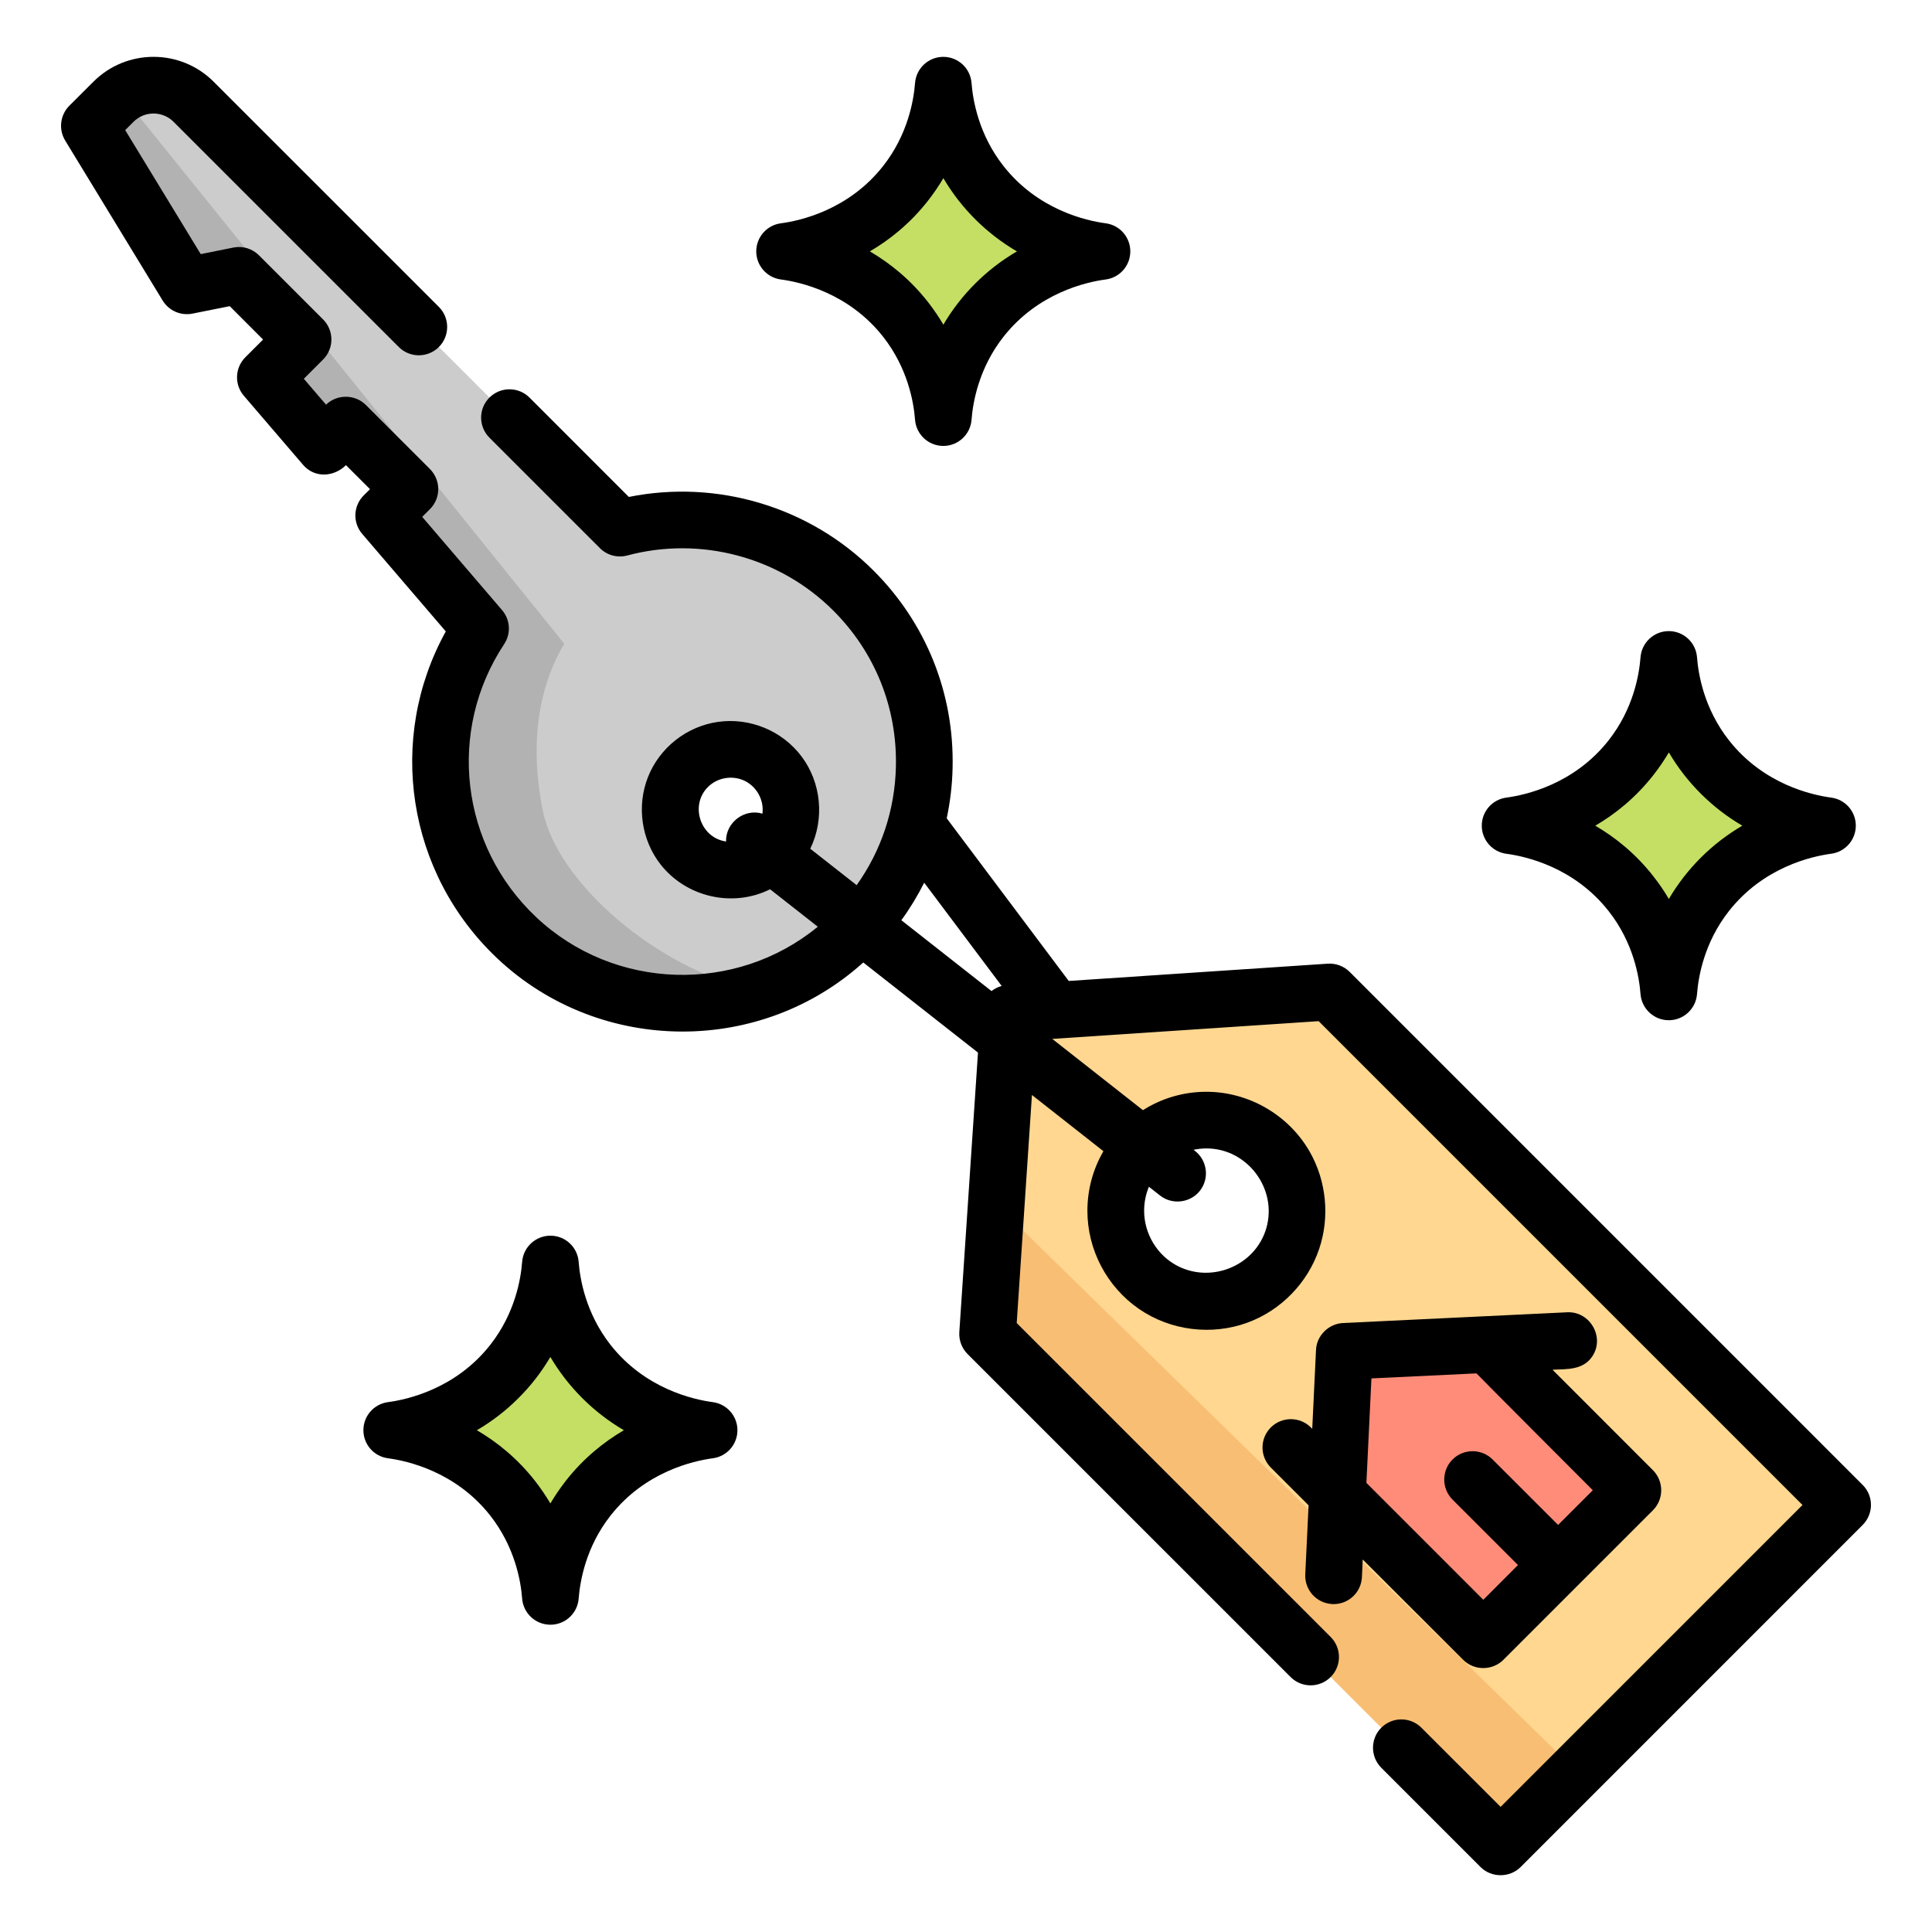 <?xml version="1.0" encoding="utf-8"?>
<!-- Generator: Adobe Illustrator 16.0.0, SVG Export Plug-In . SVG Version: 6.00 Build 0)  -->
<!DOCTYPE svg PUBLIC "-//W3C//DTD SVG 1.1//EN" "http://www.w3.org/Graphics/SVG/1.1/DTD/svg11.dtd">
<svg version="1.1" id="Layer_1" xmlns="http://www.w3.org/2000/svg" xmlns:xlink="http://www.w3.org/1999/xlink" x="0px" y="0px"
	 width="85px" height="85px" viewBox="0 0 85 85" enable-background="new 0 0 85 85" xml:space="preserve">
<g>
	<path fill="#CCCCCC" d="M27.276,23.233L8.518,4.476c-0.975-0.975-2.553-0.975-3.526,0L3.934,5.532l4.289,7.043l2.293-0.459
		l2.82,2.82l-1.664,1.664l2.604,3.039l0.94-0.941l2.821,2.822l-1.158,1.158l4.264,4.973c-2.787,4.217-2.254,9.982,1.596,13.609
		c4.021,3.787,10.367,3.84,14.447,0.119c4.516-4.117,4.637-11.121,0.363-15.393C34.768,23.202,30.826,22.286,27.276,23.233z
		 M34.026,37.507c-1.039,1.039-2.723,1.039-3.762,0c-1.037-1.039-1.039-2.725,0-3.764c1.039-1.037,2.723-1.037,3.762,0
		C35.063,34.782,35.065,36.468,34.026,37.507z"/>
	<path fill="#B2B2B2" d="M4.992,4.476L3.934,5.532l4.289,7.043l2.293-0.459l2.82,2.82l-1.664,1.664l2.604,3.039l0.94-0.941
		l2.821,2.822l-1.158,1.158l4.264,4.973c-2.787,4.217-2.254,9.982,1.596,13.609c2.894,2.725,6.994,3.516,10.586,2.357
		c-4.416-0.971-8.809-4.777-9.445-7.957c-0.693-3.473,0.062-5.854,0.944-7.34L5.352,4.177C5.227,4.265,5.104,4.362,4.992,4.476z"/>
	<path fill="#FFD791" d="M44.394,44.583l-0.941,14.105l22.57,22.568L81.067,66.21L58.499,43.642L44.394,44.583z M55.901,56.091
		c-1.559,1.559-4.084,1.559-5.643,0s-1.559-4.084,0-5.643s4.084-1.559,5.643,0C57.458,52.007,57.458,54.532,55.901,56.091z"/>
	<polygon fill="#F8BE73" points="43.452,58.687 66.022,81.257 69.356,77.921 43.831,52.989 	"/>
	<polygon fill="#FF8C78" points="58.458,64.921 65.257,72.146 71.841,65.563 65.964,59.687 59.788,59.601 	"/>
	<g>
		<path fill="#C4DF64" d="M71.759,39.319c-1.939-2.473-4.707-2.91-5.32-2.992c0.613-0.082,3.381-0.518,5.32-2.99
			c1.355-1.73,1.604-3.559,1.662-4.322c0.059,0.764,0.307,2.592,1.662,4.322c1.939,2.473,4.705,2.91,5.318,2.99
			c-0.613,0.082-3.379,0.52-5.318,2.992c-1.355,1.73-1.604,3.559-1.662,4.322C73.362,42.878,73.114,41.05,71.759,39.319z"/>
		<path fill="#C4DF64" d="M39.84,14.052c-1.939-2.475-4.706-2.91-5.32-2.992c0.614-0.082,3.381-0.518,5.32-2.992
			c1.355-1.729,1.604-3.557,1.662-4.322c0.059,0.766,0.307,2.594,1.663,4.322c1.939,2.475,4.705,2.912,5.32,2.992
			c-0.615,0.082-3.381,0.52-5.32,2.992c-1.356,1.73-1.604,3.559-1.663,4.322C41.444,17.608,41.198,15.782,39.84,14.052z"/>
		<path fill="#C4DF64" d="M22.553,65.919c-1.941-2.475-4.707-2.912-5.32-2.992c0.613-0.082,3.379-0.52,5.32-2.992
			c1.355-1.73,1.604-3.559,1.662-4.322c0.059,0.766,0.307,2.59,1.662,4.322c1.939,2.473,4.706,2.91,5.318,2.992
			c-0.612,0.08-3.379,0.518-5.318,2.992c-1.355,1.729-1.604,3.557-1.662,4.32C24.157,69.474,23.909,67.647,22.553,65.919z"/>
	</g>
	<path d="M81.948,65.329L59.382,42.761c-0.254-0.254-0.607-0.387-0.967-0.363l-11.395,0.76l-5.368-7.156
		c0.152-0.723,0.242-1.461,0.258-2.217c0.076-3.277-1.158-6.361-3.477-8.68c-2.816-2.814-6.883-4.023-10.767-3.242l-4.37-4.371
		c-0.486-0.486-1.275-0.486-1.763,0s-0.487,1.277,0,1.764l4.86,4.859c0.314,0.316,0.772,0.439,1.203,0.324
		c3.233-0.863,6.711,0.068,9.071,2.43c1.832,1.832,2.808,4.268,2.749,6.859c-0.043,1.904-0.646,3.701-1.727,5.215l-2.041-1.602
		c0.638-1.309,0.488-2.912-0.393-4.074c-0.849-1.121-2.268-1.703-3.658-1.508c-1.383,0.191-2.584,1.139-3.093,2.439
		c-0.497,1.271-0.286,2.75,0.554,3.828c1.129,1.447,3.178,1.918,4.823,1.098l2.099,1.648c-3.605,2.963-8.957,2.814-12.389-0.42
		c-3.339-3.145-3.932-8.197-1.41-12.014c0.308-0.465,0.27-1.076-0.094-1.498l-3.512-4.1l0.341-0.34c0.487-0.486,0.487-1.275,0-1.764
		l-2.821-2.82c-0.476-0.477-1.27-0.48-1.75-0.012l-0.978-1.139l0.848-0.848c0.487-0.486,0.487-1.275,0-1.764l-2.821-2.82
		c-0.295-0.295-0.717-0.424-1.125-0.342l-1.438,0.289L5.508,5.724l0.365-0.365c0.486-0.486,1.277-0.486,1.763,0l9.909,9.908
		c0.486,0.486,1.275,0.486,1.764,0c0.486-0.488,0.486-1.277,0-1.764l-9.91-9.908c-1.457-1.459-3.832-1.459-5.289,0L3.051,4.651
		C2.645,5.06,2.569,5.69,2.868,6.183l4.289,7.041c0.272,0.447,0.797,0.676,1.31,0.574l1.64-0.328l1.467,1.469l-0.781,0.781
		c-0.46,0.461-0.489,1.199-0.064,1.693l2.604,3.037c0.509,0.596,1.361,0.539,1.887,0.014l1.059,1.057L16,21.798
		c-0.46,0.461-0.489,1.197-0.065,1.691l3.678,4.291c-2.606,4.715-1.717,10.631,2.272,14.391c2.272,2.141,5.209,3.213,8.146,3.213
		c2.853,0,5.705-1.014,7.949-3.039l5.047,3.965l-0.821,12.297c-0.023,0.359,0.109,0.711,0.363,0.965L56.78,73.782
		c0.486,0.488,1.277,0.488,1.764,0c0.486-0.484,0.486-1.275,0-1.762L44.731,58.208l0.67-10.033l3.145,2.473
		c-0.459,0.789-0.705,1.688-0.705,2.625c0,1.713,0.857,3.34,2.268,4.314c1.385,0.957,3.201,1.182,4.779,0.602
		c1.477-0.543,2.654-1.76,3.152-3.248c0.471-1.406,0.318-2.982-0.418-4.27c-0.924-1.617-2.684-2.637-4.545-2.637
		c-1.004,0-1.965,0.283-2.793,0.809l-3.988-3.135l11.719-0.781l21.287,21.287L66.021,79.495l-3.486-3.484
		c-0.488-0.486-1.275-0.486-1.764,0c-0.486,0.486-0.486,1.275,0,1.764l4.367,4.367c0.48,0.479,1.281,0.479,1.764,0l15.045-15.047
		C82.437,66.604,82.437,65.815,81.948,65.329z M40.661,38.835l3.409,4.543c-0.166,0.045-0.316,0.121-0.447,0.225l-3.967-3.117
		C40.038,39.962,40.372,39.409,40.661,38.835z M31.145,34.626c0.424-0.424,1.09-0.531,1.627-0.268
		c0.533,0.266,0.846,0.85,0.772,1.439c-0.797-0.236-1.621,0.391-1.601,1.225C30.811,36.862,30.34,35.431,31.145,34.626z
		 M53.079,50.526c1.803,0,3.131,1.779,2.635,3.504c-0.471,1.639-2.381,2.439-3.891,1.674c-0.908-0.461-1.486-1.42-1.486-2.436
		c0-0.367,0.072-0.725,0.211-1.055l0.492,0.387c0.533,0.42,1.33,0.324,1.75-0.209c0.426-0.541,0.33-1.326-0.211-1.752l-0.068-0.053
		C52.696,50.548,52.886,50.526,53.079,50.526z"/>
	<path d="M64.376,73.028c0.479,0.48,1.283,0.48,1.764,0l6.582-6.582c0.486-0.486,0.486-1.275,0-1.764l-4.418-4.42
		c0.641-0.029,1.336,0.02,1.746-0.58c0.568-0.834-0.084-1.99-1.092-1.947l-9.871,0.473c-0.629,0.029-1.164,0.553-1.188,1.186
		l-0.166,3.467l-0.059-0.059c-0.486-0.486-1.275-0.486-1.764,0c-0.486,0.488-0.486,1.275,0,1.764l1.662,1.662l-0.146,3.039
		c-0.031,0.689,0.5,1.271,1.188,1.305c0.021,0.002,0.039,0.002,0.061,0.002c0.662,0,1.213-0.52,1.244-1.188l0.035-0.775
		L64.376,73.028z M60.337,60.644l4.621-0.221c0.037,0.051,5.119,5.141,5.119,5.141l-1.527,1.527l-2.881-2.879
		c-0.486-0.486-1.275-0.486-1.764,0c-0.486,0.486-0.486,1.275,0,1.764l2.879,2.879l-1.525,1.529l-5.143-5.143L60.337,60.644z"/>
	<path d="M66.274,37.563c0.846,0.111,2.98,0.584,4.502,2.525c1.084,1.381,1.342,2.877,1.4,3.646c0.051,0.65,0.592,1.152,1.244,1.152
		c0.65,0,1.193-0.502,1.242-1.152c0.059-0.77,0.318-2.268,1.4-3.646c1.523-1.943,3.656-2.414,4.502-2.527
		c0.621-0.082,1.084-0.611,1.084-1.236s-0.463-1.152-1.084-1.234c-0.846-0.113-2.979-0.584-4.502-2.527
		c-1.082-1.379-1.342-2.877-1.4-3.646c-0.049-0.65-0.592-1.152-1.242-1.152c-0.652,0-1.193,0.502-1.244,1.152
		c-0.059,0.77-0.316,2.268-1.398,3.646c-1.523,1.943-3.656,2.414-4.504,2.527c-0.619,0.082-1.082,0.609-1.082,1.234
		S65.655,37.481,66.274,37.563z M72.739,34.104c0.26-0.332,0.486-0.666,0.684-1c0.781,1.33,1.9,2.445,3.232,3.223
		c-1.332,0.777-2.451,1.893-3.232,3.223c-0.197-0.334-0.424-0.668-0.684-1l0,0c-0.781-0.998-1.678-1.711-2.553-2.223
		C71.062,35.815,71.956,35.103,72.739,34.104z"/>
	<path d="M34.356,12.296c0.847,0.111,2.979,0.584,4.502,2.525c1.082,1.379,1.342,2.877,1.4,3.646
		c0.051,0.65,0.592,1.152,1.244,1.152c0.65,0,1.193-0.502,1.242-1.152c0.059-0.77,0.319-2.268,1.401-3.646
		c1.523-1.941,3.656-2.414,4.502-2.525c0.619-0.082,1.082-0.611,1.082-1.236s-0.463-1.154-1.082-1.236
		c-0.846-0.111-2.979-0.584-4.502-2.525c-1.082-1.379-1.342-2.877-1.401-3.646c-0.049-0.65-0.592-1.152-1.242-1.152
		c-0.652,0-1.193,0.502-1.244,1.152c-0.059,0.77-0.318,2.268-1.4,3.646c-1.522,1.941-3.656,2.414-4.502,2.525
		c-0.621,0.082-1.084,0.611-1.084,1.236S33.737,12.214,34.356,12.296z M40.823,8.837c0.258-0.33,0.484-0.664,0.682-0.998
		c0.781,1.33,1.903,2.443,3.235,3.221c-1.332,0.779-2.454,1.893-3.235,3.223c-0.197-0.334-0.424-0.668-0.682-1l0,0
		c-0.783-0.998-1.678-1.711-2.553-2.223C39.143,10.55,40.04,9.835,40.823,8.837z"/>
	<path d="M31.36,61.688c-0.846-0.111-2.979-0.584-4.502-2.523c-1.082-1.383-1.342-2.879-1.399-3.648
		c-0.05-0.65-0.591-1.152-1.243-1.152s-1.193,0.502-1.244,1.152c-0.058,0.77-0.318,2.268-1.4,3.648
		c-1.522,1.939-3.655,2.412-4.502,2.523c-0.621,0.082-1.082,0.611-1.082,1.236s0.463,1.152,1.082,1.234
		c0.847,0.113,2.979,0.584,4.502,2.525c1.082,1.381,1.343,2.879,1.4,3.648c0.051,0.648,0.592,1.15,1.244,1.15
		s1.193-0.502,1.243-1.15c0.06-0.771,0.317-2.268,1.399-3.648c1.523-1.941,3.658-2.412,4.504-2.525
		c0.619-0.082,1.082-0.609,1.082-1.234S31.981,61.771,31.36,61.688z M24.895,65.147c-0.258,0.332-0.483,0.666-0.681,0.998
		c-0.196-0.332-0.422-0.666-0.681-0.998l0,0c-0.782-0.998-1.678-1.711-2.553-2.223c1.332-0.777,2.451-1.893,3.234-3.223
		c0.783,1.33,1.902,2.443,3.234,3.223C26.573,63.437,25.678,64.149,24.895,65.147z"/>
</g>
</svg>
